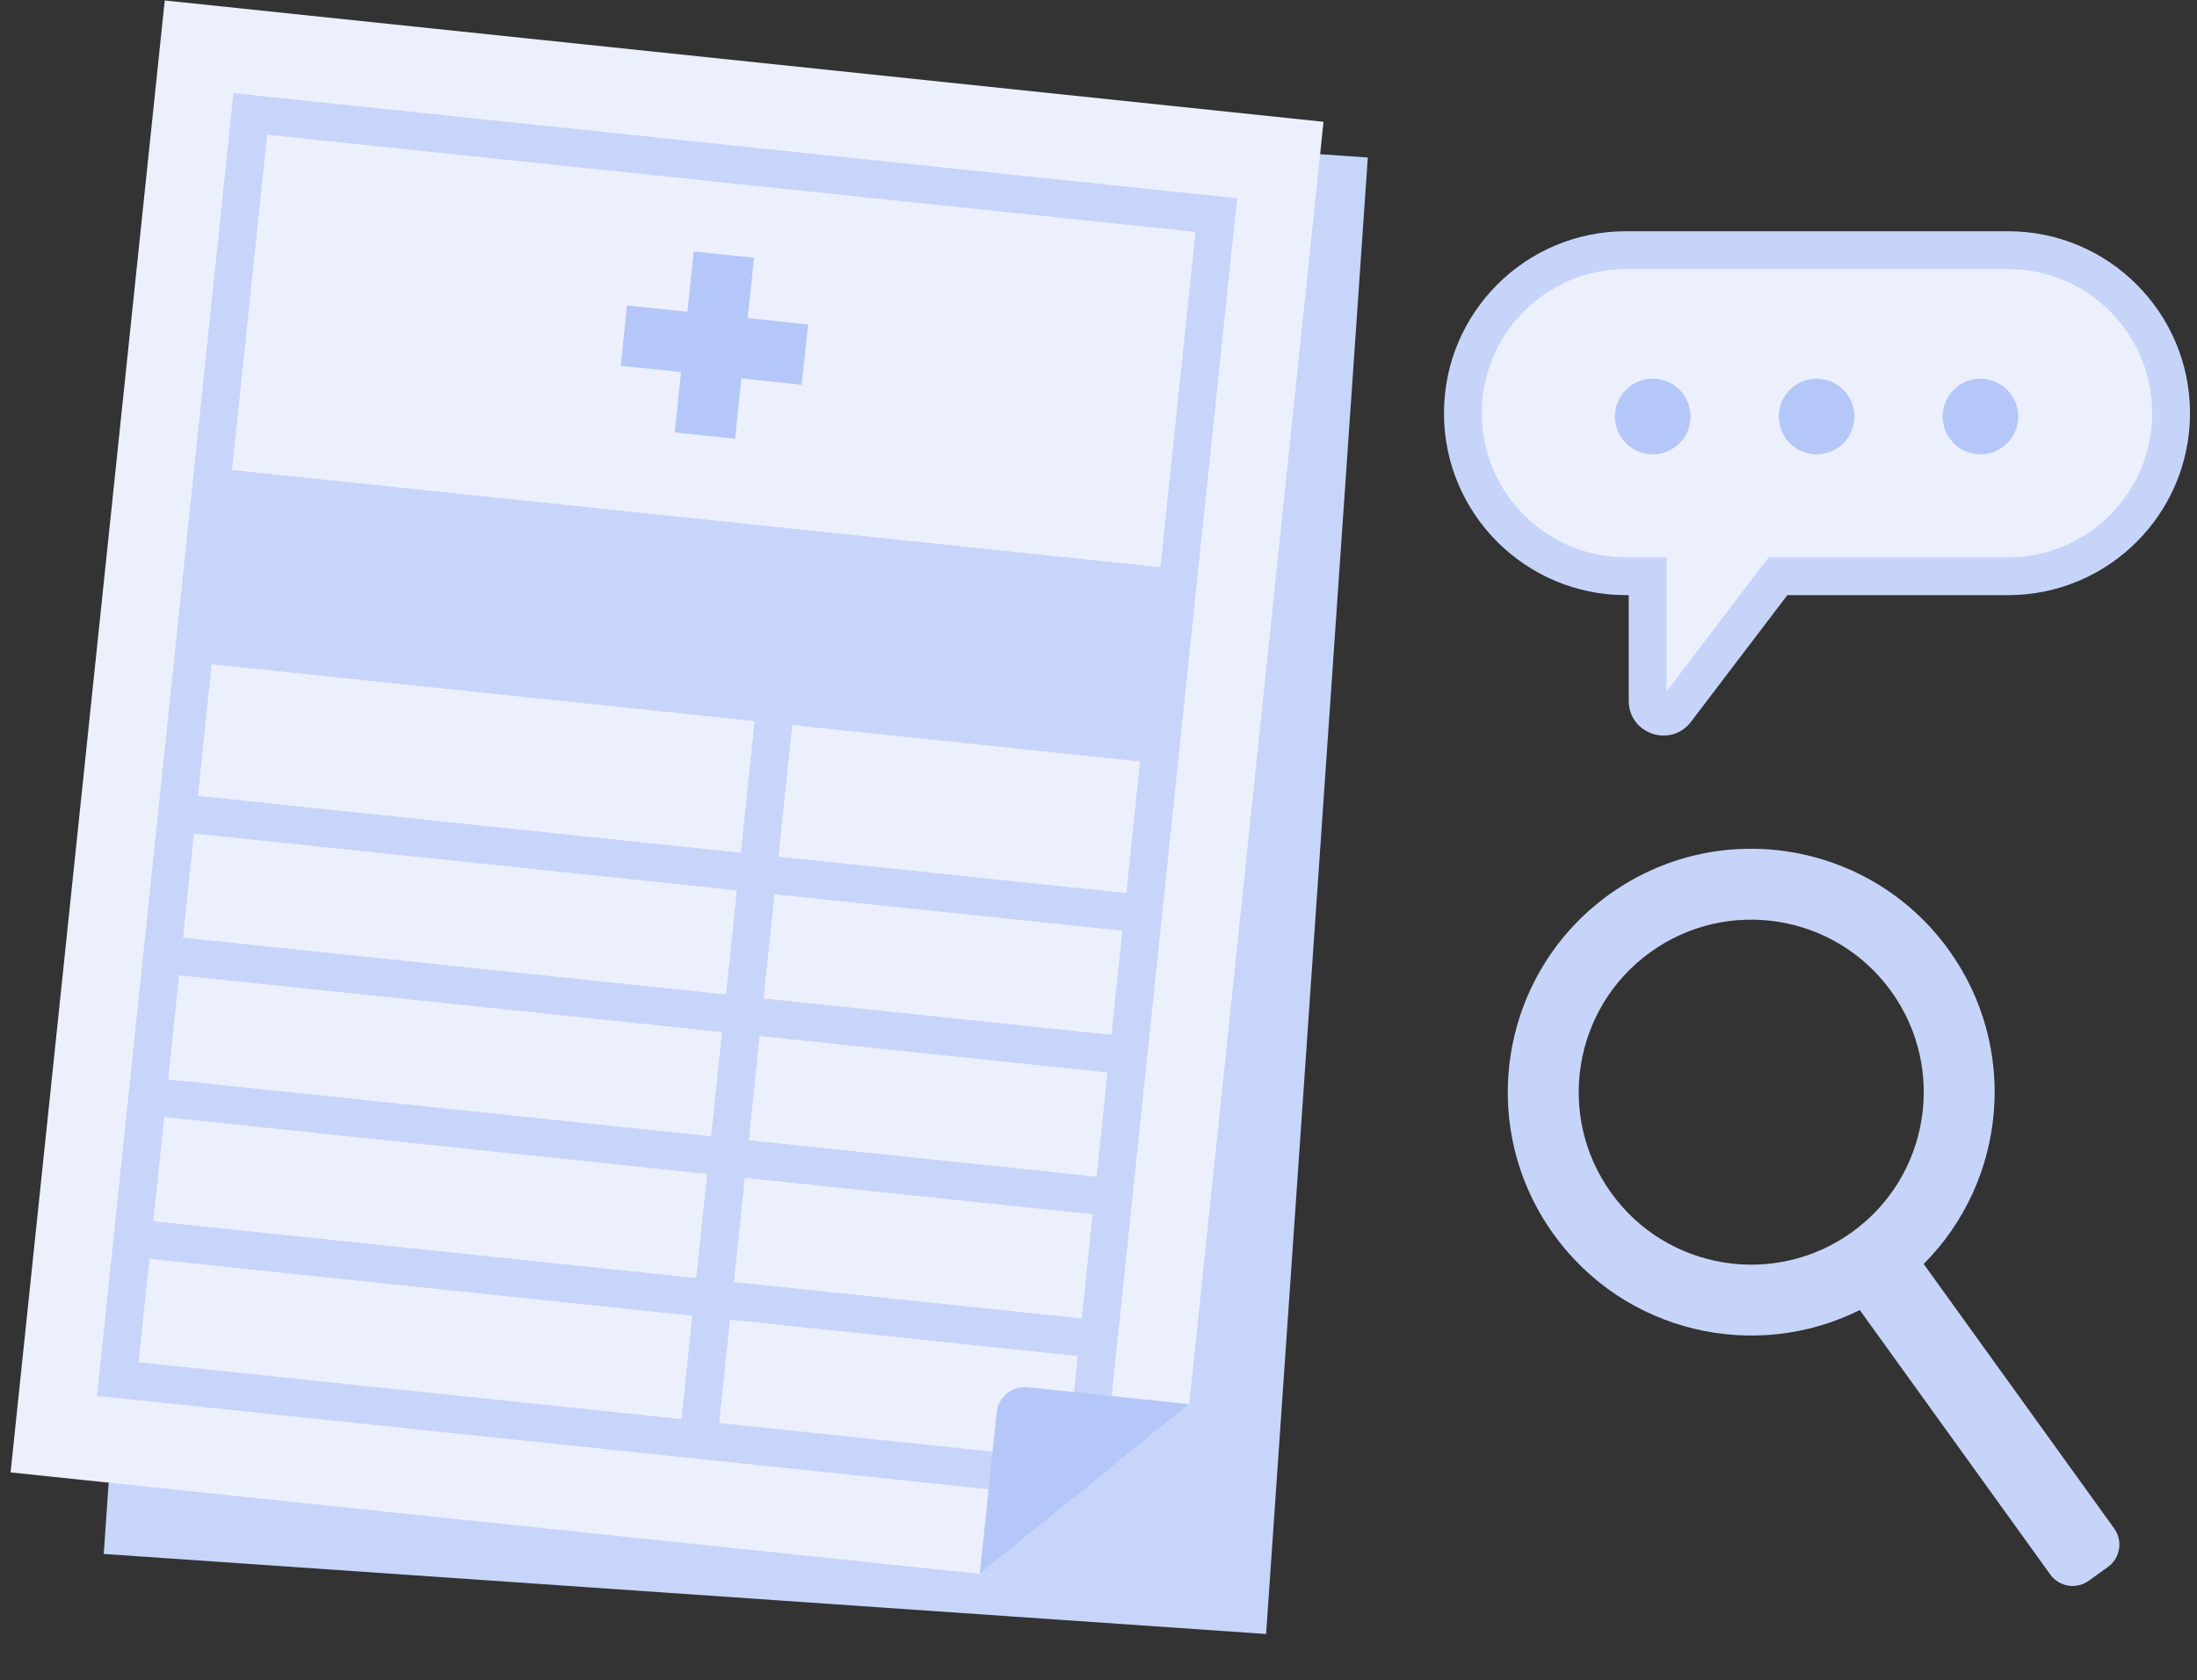 <svg width="251" height="192" viewBox="0 0 251 192" fill="none" xmlns="http://www.w3.org/2000/svg">
<rect x="0" y="0" width="251" height="192" fill="#333333" stroke="none"/>
<path d="M229.411 28.583C239.7 28.584 248.04 36.924 248.041 47.213C248.041 57.502 239.7 65.843 229.411 65.843H203.13L191.468 81.17C190.425 82.542 188.236 81.804 188.236 80.08V65.843H185.76C175.471 65.843 167.13 57.502 167.13 47.213C167.131 36.924 175.471 28.583 185.76 28.583H229.411Z" fill="#ECF0FD"/>
<path d="M229.411 28.583L229.411 26.423H229.411V28.583ZM248.041 47.213L250.201 47.213L250.201 47.213L248.041 47.213ZM229.411 65.843L229.411 68.003L229.411 68.003L229.411 65.843ZM203.13 65.843V63.683H202.06L201.412 64.535L203.13 65.843ZM191.468 81.17L193.187 82.478L193.187 82.478L191.468 81.17ZM188.236 65.843H190.396V63.683H188.236V65.843ZM185.76 65.843L185.76 68.003H185.76V65.843ZM167.13 47.213L164.97 47.213L164.97 47.213L167.13 47.213ZM185.76 28.583L185.76 26.423L185.76 26.423L185.76 28.583ZM229.411 28.583L229.411 30.743C238.507 30.743 245.88 38.117 245.881 47.213L248.041 47.213L250.201 47.213C250.2 35.731 240.893 26.424 229.411 26.423L229.411 28.583ZM248.041 47.213L245.881 47.213C245.881 56.309 238.507 63.683 229.411 63.683L229.411 65.843L229.411 68.003C240.893 68.003 250.201 58.695 250.201 47.213L248.041 47.213ZM229.411 65.843V63.683H203.13V65.843V68.003H229.411V65.843ZM203.13 65.843L201.412 64.535L189.749 79.862L191.468 81.17L193.187 82.478L204.849 67.151L203.13 65.843ZM191.468 81.17L189.749 79.862C189.777 79.826 189.849 79.766 189.95 79.738C190.037 79.714 190.105 79.724 190.151 79.739C190.196 79.754 190.257 79.788 190.311 79.86C190.375 79.944 190.396 80.034 190.396 80.08H188.236H186.076C186.076 83.872 190.892 85.495 193.187 82.478L191.468 81.17ZM188.236 80.08H190.396V65.843H188.236H186.076V80.08H188.236ZM188.236 65.843V63.683H185.76V65.843V68.003H188.236V65.843ZM185.76 65.843L185.76 63.683C176.664 63.683 169.29 56.309 169.29 47.213L167.13 47.213L164.97 47.213C164.97 58.695 174.278 68.003 185.76 68.003L185.76 65.843ZM167.13 47.213L169.29 47.213C169.291 38.117 176.664 30.743 185.76 30.743L185.76 28.583L185.76 26.423C174.279 26.423 164.971 35.731 164.97 47.213L167.13 47.213ZM185.76 28.583V30.743H229.411V28.583V26.423H185.76V28.583Z" fill="#C6D4F9"/>
<circle cx="188.82" cy="47.593" r="4.32" fill="#B4C7F8"/>
<circle cx="207.54" cy="47.593" r="4.32" fill="#B4C7F8"/>
<circle cx="226.26" cy="47.593" r="4.32" fill="#B4C7F8"/>
<rect x="23.473" y="8.85" width="133.11" height="169.11" transform="rotate(3.94 23.473 8.85)" fill="#C6D5F9"/>
<rect x="18.821" y="0.053" width="133.11" height="169.11" transform="rotate(5.978 18.821 0.053)" fill="#ECF0FD"/>
<rect x="28.594" y="13.021" width="110.97" height="145.35" transform="rotate(5.978 28.594 13.021)" stroke="#C6D5F9" stroke-width="4.32"/>
<rect x="26.277" y="53.727" width="107.28" height="22.23" transform="rotate(5.978 26.277 53.727)" fill="#C6D5F9" stroke="#C6D5F9" stroke-width="0.09"/>
<rect x="91.312" y="74.744" width="90" height="4.23" transform="rotate(95.978 91.312 74.744)" fill="#C6D5F9" stroke="#C6D5F9" stroke-width="0.09"/>
<rect x="21.304" y="90.851" width="109.44" height="4.23" transform="rotate(5.978 21.304 90.851)" fill="#C6D5F9" stroke="#C6D5F9" stroke-width="0.09"/>
<rect x="19.607" y="107.052" width="109.44" height="4.23" transform="rotate(5.978 19.607 107.052)" fill="#C6D5F9" stroke="#C6D5F9" stroke-width="0.09"/>
<rect x="17.911" y="123.253" width="109.44" height="4.23" transform="rotate(5.978 17.911 123.253)" fill="#C6D5F9" stroke="#C6D5F9" stroke-width="0.09"/>
<rect x="16.214" y="139.455" width="109.44" height="4.23" transform="rotate(5.978 16.214 139.455)" fill="#C6D5F9" stroke="#C6D5F9" stroke-width="0.09"/>
<path d="M135.864 160.445L111.934 179.838L133.596 182.106L135.864 160.445Z" fill="#C6D5F9"/>
<path d="M111.934 179.838L135.864 160.445L117.425 158.514C115.645 158.327 114.051 159.619 113.865 161.399L111.934 179.838Z" fill="#B4C7F8"/>
<path d="M85.424 36.347L92.316 37.068L91.594 43.961L84.702 43.239L83.98 50.132L77.087 49.41L77.809 42.518L70.917 41.796L71.639 34.903L78.531 35.625L79.252 28.733L86.145 29.455L85.424 36.347Z" fill="#B4C7F8"/>
<path d="M183.82 102.229C196.283 93.253 213.663 96.08 222.639 108.543C230.717 119.759 229.234 134.955 219.773 144.426L241.541 174.651C242.557 176.062 242.237 178.032 240.825 179.048L238.634 180.625C237.223 181.642 235.254 181.322 234.237 179.911L212.472 149.69C200.486 155.678 185.589 152.271 177.505 141.047C168.53 128.584 171.357 111.205 183.82 102.229ZM216.066 113.277C209.704 104.444 197.386 102.44 188.553 108.801C179.72 115.163 177.717 127.481 184.079 136.314C190.44 145.147 202.757 147.151 211.59 140.789C220.424 134.428 222.428 122.11 216.066 113.277Z" fill="#C6D4F9"/>
</svg>
